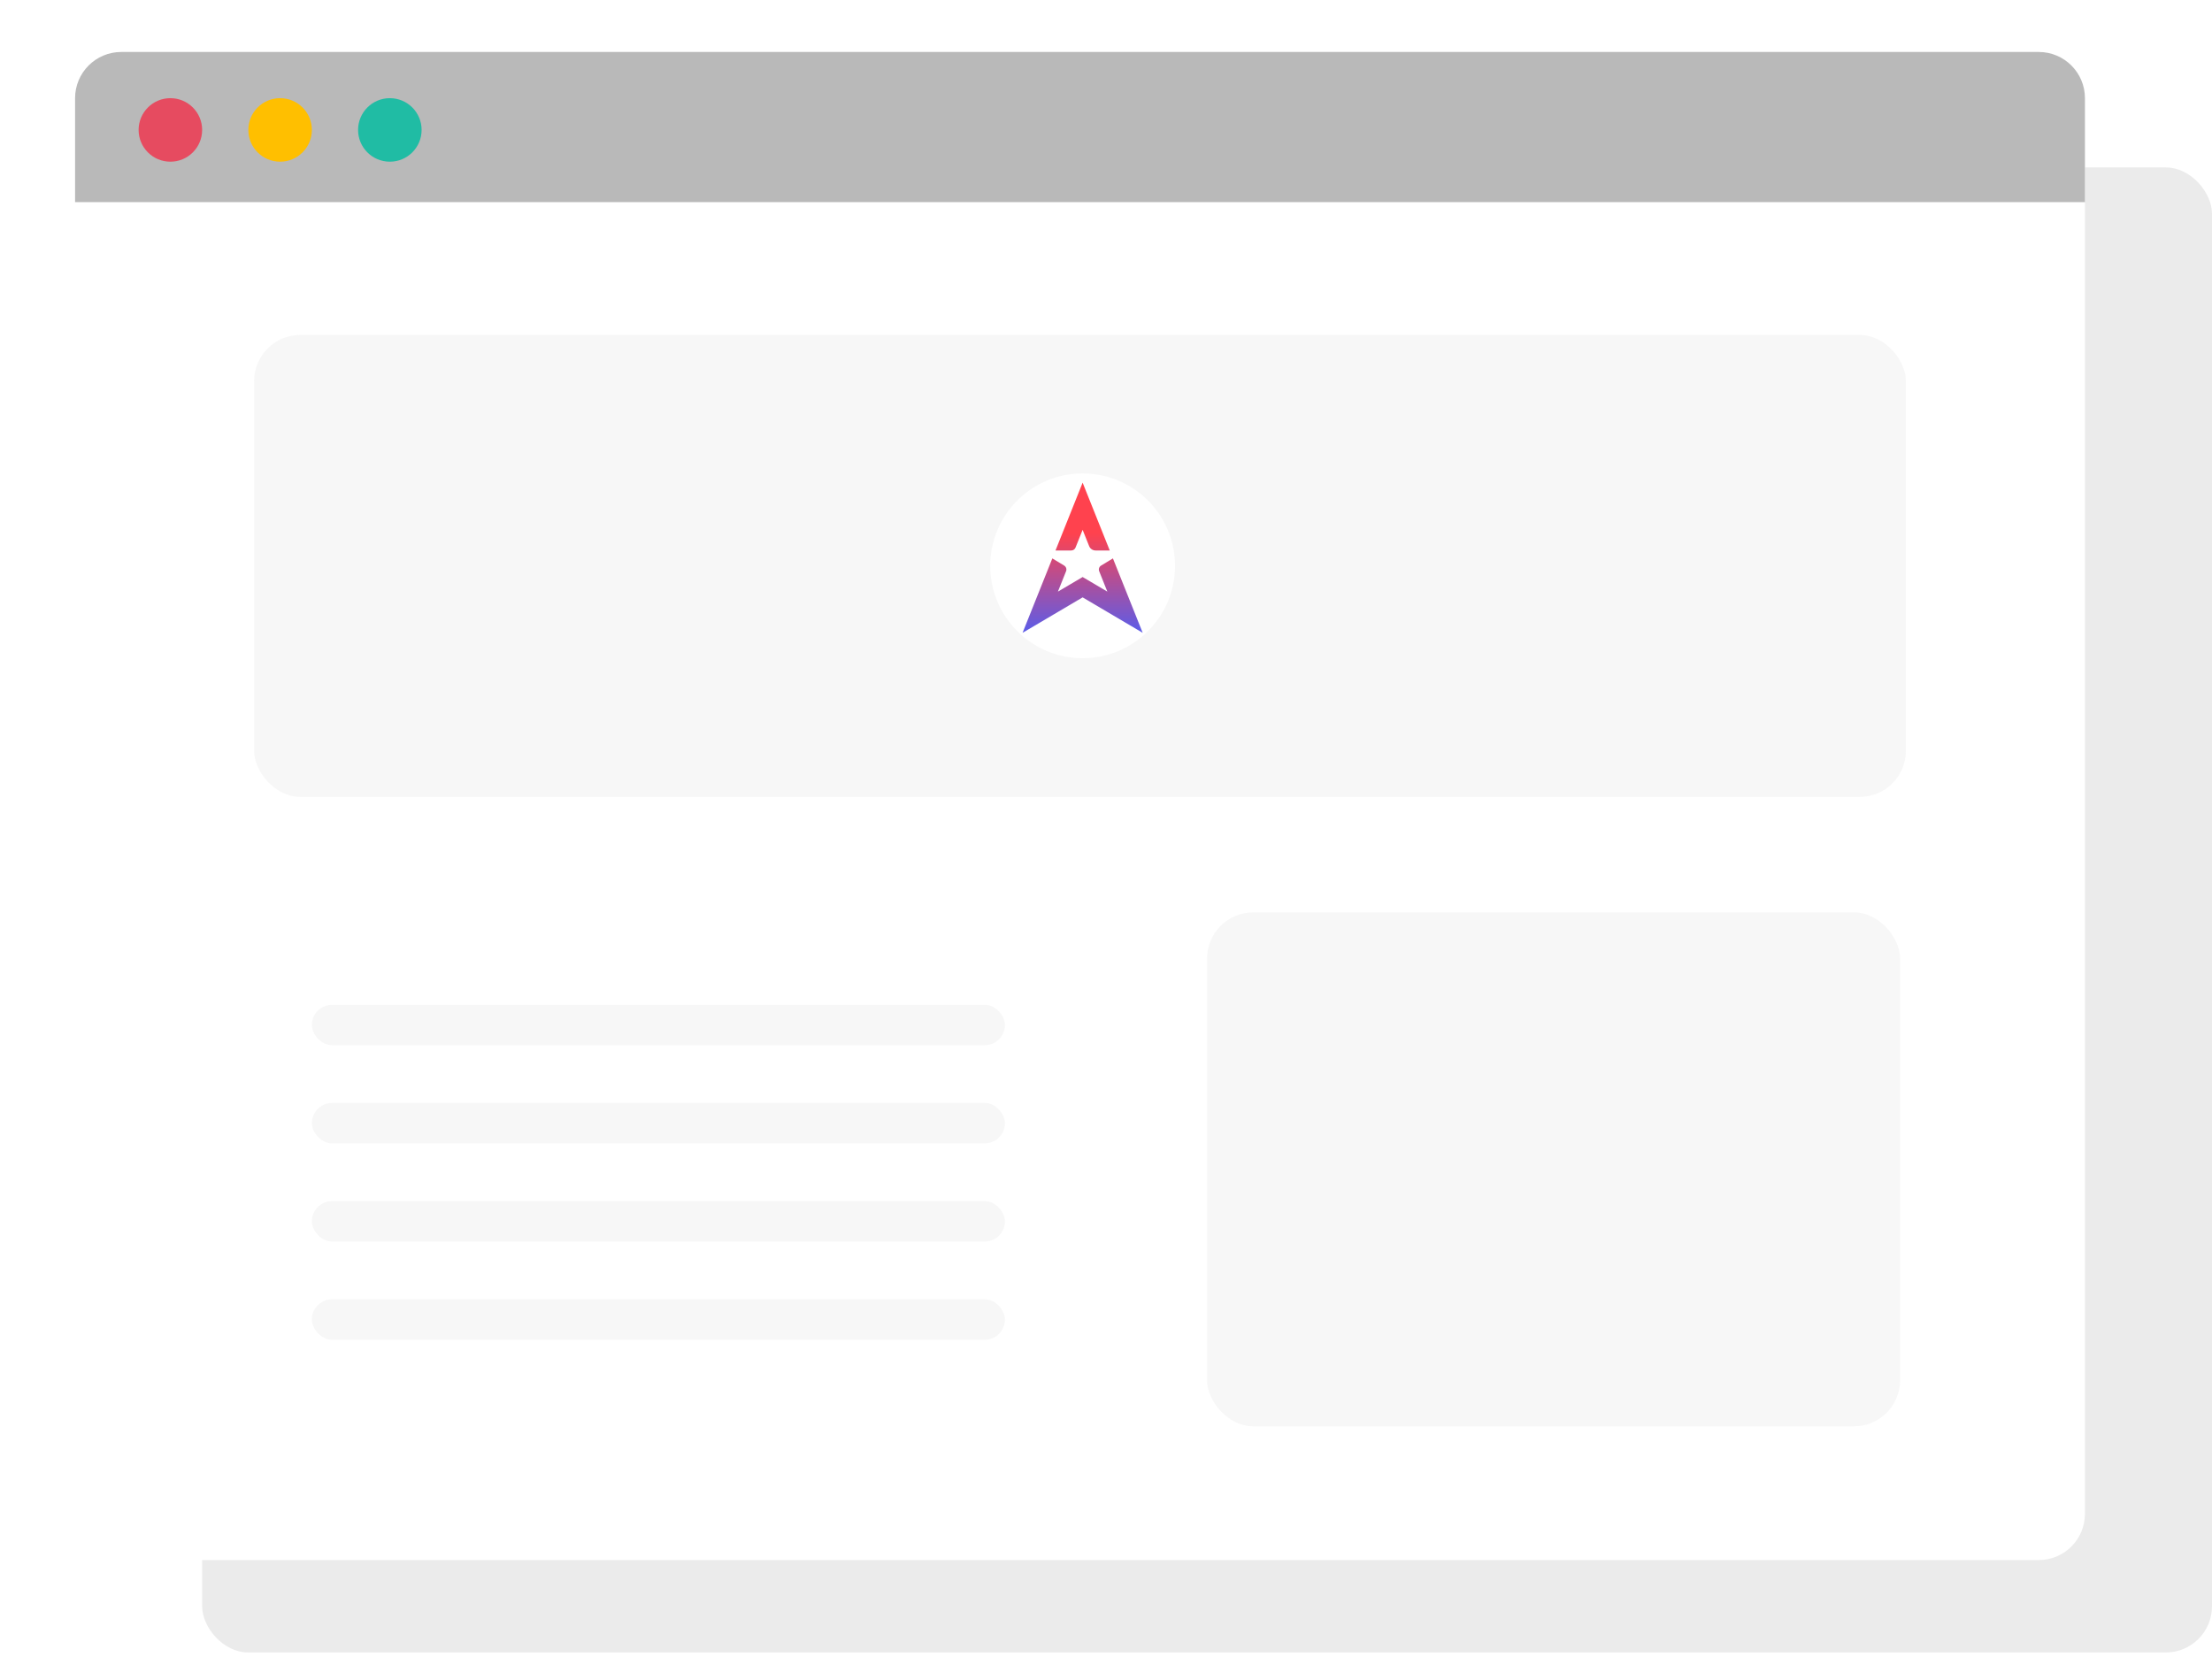 <?xml version="1.0" encoding="utf-8"?>
<svg width="383" height="287" viewBox="0 0 383 287" fill="none" xmlns="http://www.w3.org/2000/svg">
  <rect x="35" y="29" width="348" height="257.157" rx="8" fill="#EBEBEB"/>
  <g filter="url(#filter0_d)">
    <rect x="13" y="9" width="348" height="257.157" rx="8" fill="white"/>
  </g>
  <path d="M13 17C13 12.582 16.582 9 21 9H353C357.418 9 361 12.582 361 17V35H13V17Z" fill="#B9B9B9"/>
  <rect opacity="0.2" x="44" y="58" width="286" height="80" rx="8" fill="#D8D8D8"/>
  <rect opacity="0.2" x="209" y="158" width="120" height="89" rx="8" fill="#D8D8D8"/>
  <rect opacity="0.2" x="54" y="174" width="120" height="7" rx="3.5" fill="#D8D8D8"/>
  <rect opacity="0.2" x="54" y="191" width="120" height="7" rx="3.5" fill="#D8D8D8"/>
  <rect opacity="0.2" x="54" y="208" width="120" height="7" rx="3.5" fill="#D8D8D8"/>
  <rect opacity="0.2" x="54" y="225" width="120" height="7" rx="3.5" fill="#D8D8D8"/>
  <circle cx="29.5" cy="22.5" r="5.5" fill="#E64B60"/>
  <circle cx="48.5" cy="22.5" r="5.5" fill="#FFBF00"/>
  <circle cx="67.5" cy="22.5" r="5.5" fill="#20BCA4"/>
  <defs>
    <filter id="filter0_d" x="0" y="0" width="374" height="283.157" filterUnits="userSpaceOnUse" color-interpolation-filters="sRGB">
      <feFlood flood-opacity="0" result="BackgroundImageFix"/>
      <feColorMatrix in="SourceAlpha" type="matrix" values="0 0 0 0 0 0 0 0 0 0 0 0 0 0 0 0 0 0 127 0"/>
      <feMorphology radius="3" operator="dilate" in="SourceAlpha" result="effect1_dropShadow"/>
      <feOffset dy="4"/>
      <feGaussianBlur stdDeviation="5"/>
      <feColorMatrix type="matrix" values="0 0 0 0 0 0 0 0 0 0 0 0 0 0 0 0 0 0 0.05 0"/>
      <feBlend mode="normal" in2="BackgroundImageFix" result="effect1_dropShadow"/>
      <feBlend mode="normal" in="SourceGraphic" in2="effect1_dropShadow" result="shape"/>
    </filter>
    <linearGradient id="paint0_linear_3670_146754" x1="20" y1="14.4" x2="20" y2="31.2" gradientUnits="userSpaceOnUse">
      <stop stop-color="#FF424E"/>
      <stop offset="1" stop-color="#5E5CE6"/>
    </linearGradient>
    <linearGradient id="paint1_linear_3670_146754" x1="20" y1="14.4" x2="20" y2="31.2" gradientUnits="userSpaceOnUse">
      <stop stop-color="#FF424E"/>
      <stop offset="1" stop-color="#5E5CE6"/>
    </linearGradient>
    <clipPath id="clip0_3670_146754">
      <rect width="20.8" height="26" fill="white" transform="translate(9.6 5.6)"/>
    </clipPath>
  </defs>
  <circle cx="187.453" cy="97.984" r="16" fill="white"/>
  <g clip-path="url(#clip0_3670_146754)" transform="matrix(1, 0, 0, 1, 167.453, 77.984)">
    <path d="M22.243 17.343H24.697L20 5.6L15.303 17.343H18.028C18.355 17.343 18.649 17.144 18.771 16.84L20 13.768L21.129 16.589C21.311 17.045 21.752 17.343 22.243 17.343Z" fill="url(#paint0_linear_3670_146754)"/>
    <path d="M24.279 24.466L20 21.94L15.721 24.466L17.132 20.937C17.278 20.574 17.139 20.159 16.804 19.956L14.755 18.714L9.6 31.6L20 25.462L30.4 31.6L25.245 18.714L23.196 19.956C22.861 20.159 22.723 20.574 22.868 20.937L24.279 24.466Z" fill="url(#paint1_linear_3670_146754)"/>
  </g>
</svg>